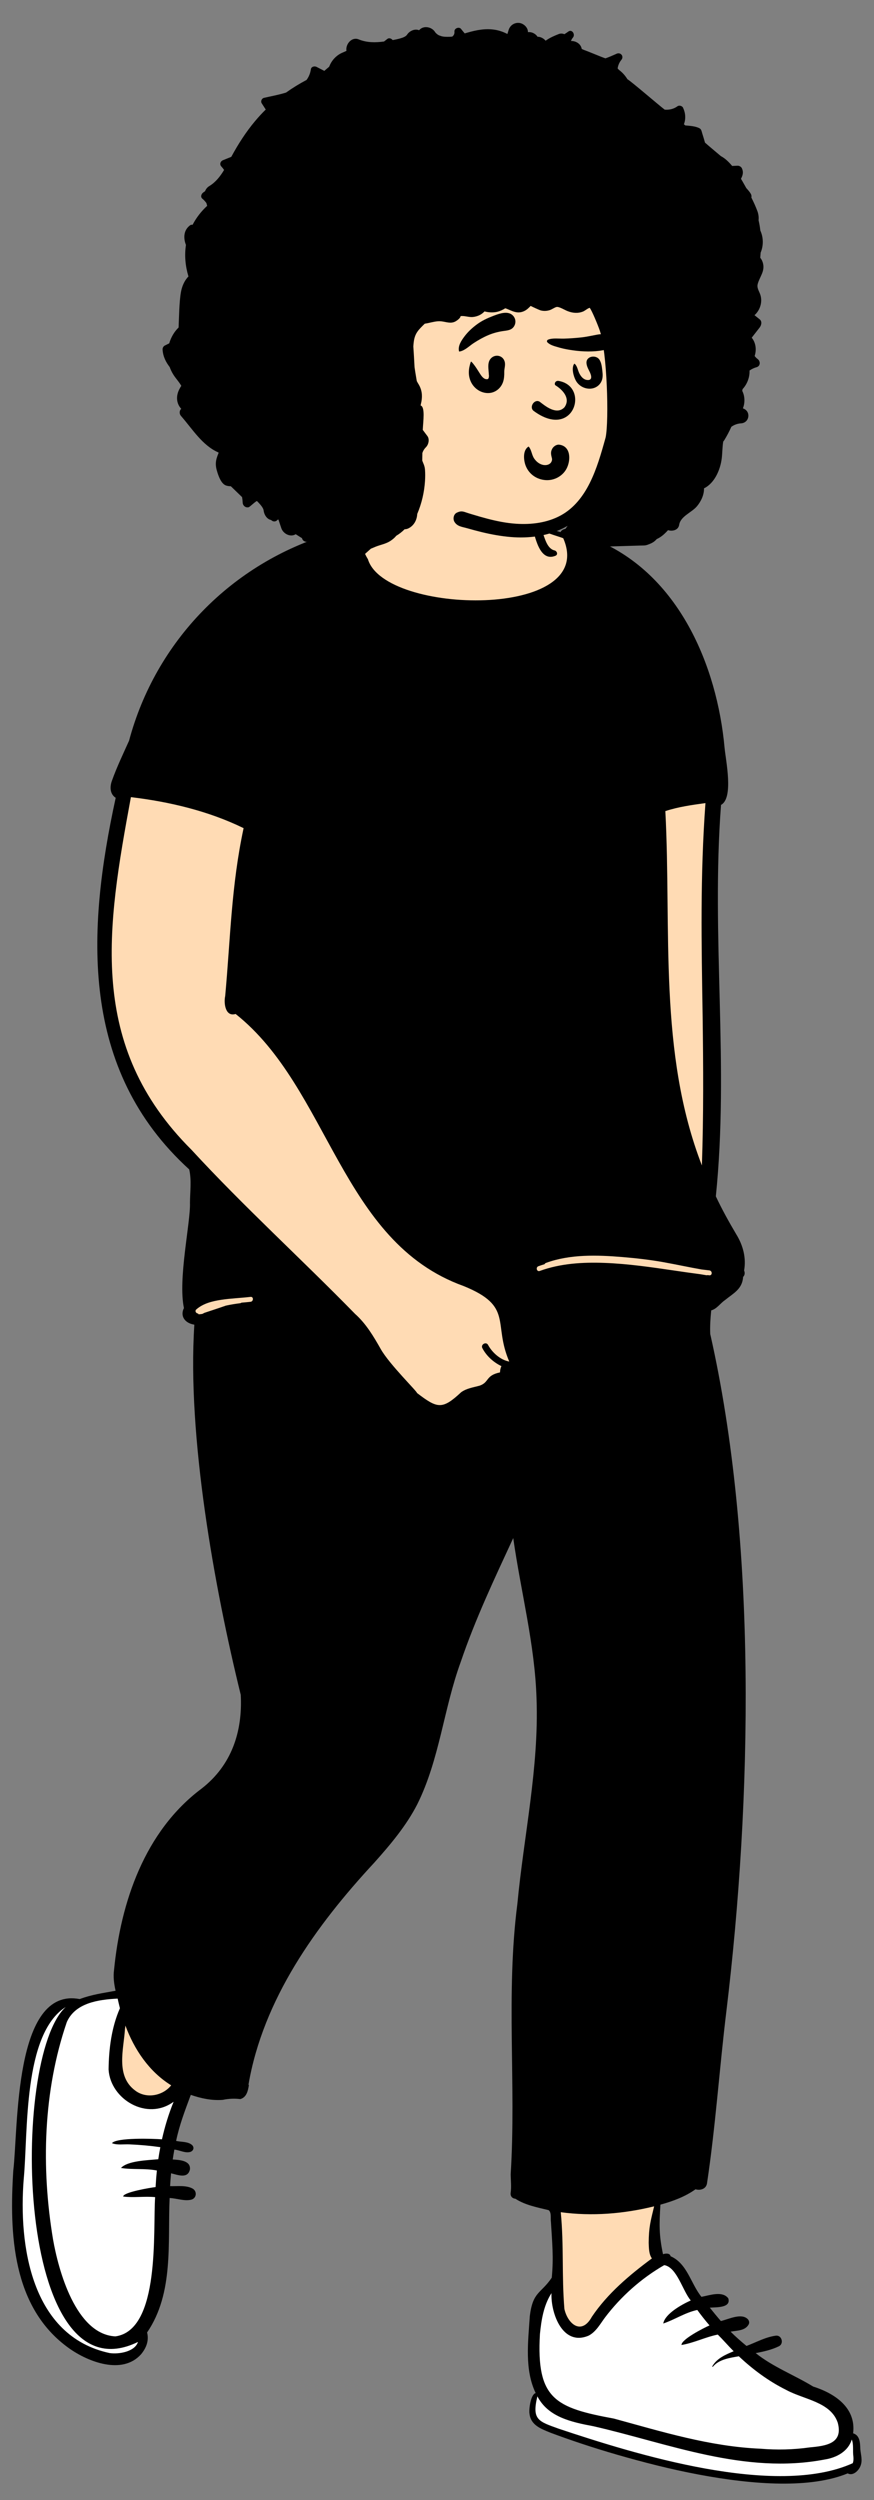 <svg viewBox="57.312 41.137 1064.375 3044.175" xmlns="http://www.w3.org/2000/svg" overflow="visible" xmlns:xlink="http://www.w3.org/1999/xlink" width="1064.375px" height="3044.175px"><rect x="57.312" y="41.137" width="1064.375" height="3044.175" fill="#808080" stroke="none"/><g id="Master/Character/Standing" stroke="none" stroke-width="1" fill="none" fill-rule="evenodd"><g id="Standing" transform="translate(-121, 634) scale(1 1)"><g id="Standing/Walking 3" stroke="none" stroke-width="1" fill="none" fill-rule="evenodd"><path d="M1212.236,2373.585 C1219.273,2340.826 1187.087,2329.752 1166.796,2322.464 C1152.262,2313.036 1098.409,2280.388 1056.741,2240.084 C1022.644,2207.104 999.432,2164.835 989.77,2160.806 C983.14,2156.961 979.48,2153.61 978.792,2150.752 C972.74,2125.639 977.787,2102.233 978.792,2087.008 C998.19,2081.915 1013.734,2075.562 1025.359,2066.678 C1028.749,2067.808 1033.831,2069.254 1035.346,2064.296 C1045.852,1994.2 1050.387,1924.933 1058.935,1854.783 C1091.291,1587.602 1094.941,1275.466 1039.276,1031.436 C1038.691,1019.34 1039.746,1008.416 1040.825,998.023 C1048.352,997.21 1052.903,989.924 1059.049,985.569 C1068.588,977.988 1079.883,972.162 1079.417,958.912 C1081.683,957.196 1081.419,956.231 1080.302,954.045 C1087.578,922.755 1055.123,889.783 1045.944,863.987 C1062.629,700.793 1039.927,546.578 1052.592,383.345 C1068.589,376.651 1057.834,334.813 1056.741,317.556 C1047.879,206.382 990.088,96.464 886.018,60.145 C880.069,58.939 871.127,52.139 866.204,56.705 C856.69,52.936 844.032,60.367 836.669,51.812 L836.743,51.756 C830.543,43.159 827.764,32.23 825.726,21.896 C826.067,24.808 826.636,27.696 827.337,30.519 C809.396,-20.045 804.876,-33.565 747.119,-35.946 C721.102,-36.294 686.806,-35.513 671.636,-10.699 C665.42,0.836 667.319,14.081 663.461,26.223 C656.379,48.504 625.809,37.737 609.76,49.307 C481.312,90.505 375.953,174.597 341.322,309.57 C334.242,325.838 326.212,342.029 320.293,358.818 C319.377,361.31 316.857,369.743 322.909,373.624 L325.836,375.501 C287.282,555.702 284.724,707.546 414.251,827.679 C423.971,879.3 398.966,949.795 408.578,999.915 C403.101,1007.686 410.046,1013.945 417.048,1014.444 C417.723,1014.819 420.451,1016.013 421.195,1016.354 C410.052,1173.664 456.836,1385.67 477.458,1469.347 C480.265,1519.587 463.118,1560.858 427.844,1588.238 C388.871,1612.242 311.821,1720.655 326.105,1834.375 C309.412,1837.65 292.84,1839.446 276.825,1845.72 C206.751,1833.352 207.446,1968.441 202.981,2015.94 C195.419,2095.47 190.719,2210.741 266.272,2261.649 C286.176,2276.089 326.534,2292.993 347.215,2269.882 C353.992,2261.741 355.689,2253.877 353.023,2245.563 C387.173,2197.314 377.97,2134.203 381.107,2077.613 C391.01,2077.016 401.371,2081.661 410.95,2079.969 C420.782,2071.305 384.914,2073.666 381.194,2073.158 C381.575,2064.431 382.277,2055.242 383.183,2046.444 C388.809,2047.571 396.016,2050.271 401.426,2050.478 C404.628,2051.257 406.891,2046.848 404.958,2044.563 C400.736,2040.536 389.971,2041.16 383.913,2040.588 C384.936,2033.223 386.187,2025.48 387.577,2018.357 C394.988,2018.09 402.641,2022.812 409.658,2021.846 C404.347,2018.302 394.378,2019.381 387.904,2017.04 C392.114,1994.099 400.692,1972.322 408.667,1950.864 C428.235,1958.936 445.116,1959.254 464.219,1956.834 C472.033,1958.036 475.843,1956.437 477.108,1946.663 L476.609,1946.046 C491.75,1855.444 540.608,1769.071 631.361,1671.121 C649.287,1651.059 669.544,1627.438 683.041,1601.028 C710.162,1546.066 714.794,1485.417 735.691,1428.338 C755.201,1370.966 781.878,1316.087 806.925,1261.7 C810.598,1289.574 815.532,1318.168 820.661,1345.499 C843.235,1442.352 841.047,1545.688 824.434,1643.078 C799.854,1779.481 811.702,1916.531 806.235,2053.899 C806.31,2061.822 807.292,2069.019 806.13,2077.268 C805.976,2077.903 806.276,2078.655 807.028,2078.635 L808.447,2078.674 C820.261,2087.325 836.577,2088.888 850.459,2093.581 C856.289,2098.195 854.647,2105.503 855.181,2111.205 C856.706,2135.776 858.656,2160.441 856.236,2185.767 C845.524,2206.292 832.221,2202.052 829.5,2230.985 C827.118,2264.017 822.904,2299.143 838.99,2328.556 L832.904,2329.606 C823.872,2348.559 829.386,2360.865 850.614,2368.881 C955.412,2409.971 1102.878,2447.277 1212.236,2416.262 C1214.224,2418.233 1217.114,2416.188 1219.375,2413.09 C1221.546,2410.114 1223.136,2406.165 1222.783,2403.873 C1220.913,2393.813 1223.484,2375.444 1212.236,2373.585 Z" id="Skin" fill="#ffdbb4"/><path d="M1025,2417 C1006.173,2413.607 898,2389 836,2357 C823.337,2350.464 826.454,2335.021 830.58,2324.993 C832.47,2320.4 836.943,2316.943 836,2316 C816.177,2296.177 831,2244 831,2234 C831,2219.135 855.093,2199.011 851,2191 C846.275,2181.752 852.085,2213.384 864,2231 C874.385,2246.354 890.686,2247.541 892.302,2246.868 L892.595,2246.743 L892.803,2246.632 C897.287,2244.177 964.991,2146.644 993,2161 C1006.181,2167.756 1013.263,2197.633 1028,2210 C1061.048,2237.732 1077,2282 1200,2339 C1213.165,2345.101 1213.281,2358.151 1210.596,2368.36 C1209.607,2372.123 1223,2372 1221,2374 C1215.919,2379.081 1230.015,2408.278 1219,2413 C1175.665,2431.576 1063.149,2423.876 1025,2417 Z M322.021,1836 C326.76,1841.932 329.086,1846.265 329,1849 C327.939,1882.797 319.9,1907.693 319.649,1924.313 L319.634,1925.435 L319.662,1925.846 C320.148,1932.588 330.445,1958.482 353,1964 C361.493,1966.078 378.159,1962.411 403,1953 C388.809,1992.201 380.476,2029.535 378,2065 C375.084,2106.779 377.437,2154.161 372,2191 C369.032,2211.11 358.283,2233.487 346,2249 C342.99,2252.802 356.076,2259.998 353,2263 C347.24,2268.622 333,2288 289,2273 C276.192,2268.634 238.928,2244.372 218,2198 C202.713,2164.126 201.274,2114.778 199,2071 C196.487,2022.618 205.826,1947.119 218,1906 C231.537,1860.276 248.369,1851.342 251.857,1848.81 C252.672,1848.218 278.008,1843.214 280.447,1842.942 L280.873,1842.896 L281.21,1842.863 L281.395,1842.791 C291.342,1838.941 302.715,1837.087 317.67,1836.228 L318.59,1836.177 L322.021,1836 Z" id="Shoes" fill="#FFF"/><path d="M1216.729,2406.487 C1122.559,2448.775 951.558,2395.418 859.029,2364.546 C834.08,2355.545 825.769,2353.781 832.759,2325.017 C845.838,2350.259 873.968,2356.356 900.918,2361.417 C992.208,2382.228 1085.278,2420.65 1182.909,2401.903 C1197.239,2399.647 1211.418,2391.888 1215.589,2377.57 C1218.159,2383.638 1216.57,2391.856 1217.599,2398.529 C1217.79,2401.189 1217.849,2404.066 1216.729,2406.487 M835.859,2249.197 C837.558,2232.244 840.279,2214.335 849.928,2199.355 C848.879,2223.583 863.428,2264.764 895.308,2251.045 C904.338,2246.259 909.399,2236.622 915.208,2228.883 C934.519,2203.423 959.279,2181.315 987.25,2165.25 C1002.808,2167.925 1009.5,2196.379 1019.529,2208.288 C1008.348,2213.272 988.088,2224.624 986.039,2236.366 C1000,2231.67 1012.848,2222.925 1027.489,2219.851 C1032.178,2226.324 1037.149,2232.601 1042.37,2238.665 C1035.549,2241.669 1008.048,2255.569 1008.23,2262.508 C1023.098,2260.092 1037.508,2252.812 1052.458,2249.821 C1059.109,2256.416 1065.159,2263.514 1071.778,2270.131 C1061.778,2274.25 1051.218,2278.849 1045.758,2288.449 C1045.499,2288.883 1046.139,2289.368 1046.489,2288.949 C1053.979,2279.918 1066.87,2278.26 1078.04,2276.228 C1095.178,2292.367 1114.37,2306.604 1135.849,2317.255 C1157.339,2329.006 1189.999,2331.694 1198.549,2357.184 C1205.389,2382.669 1184.059,2385.39 1164.379,2387.19 C1144.468,2390.022 1124.418,2390.452 1104.639,2388.798 C1042.809,2386.221 984.359,2368.018 925.928,2352.115 C854.49,2338.965 831.308,2328.317 835.859,2249.197 M972.23,2157.084 C944.859,2177.326 918.139,2199.882 899.129,2228.115 C886.548,2251.086 869.808,2237.104 865.649,2218.702 C862.279,2177.617 865.178,2142.138 861.23,2100.808 C899.08,2105.968 937.958,2102.788 974.928,2093.658 C970.48,2112.108 968.438,2119.112 968.298,2138.04 C968.539,2144.277 968.448,2151.891 972.23,2157.084 M835.61,954.722 C831.97,956.05 830.417,950.25 834.014,948.937 C836.486,948.035 838.984,947.23 841.494,946.468 C841.806,945.796 842.365,945.219 843.23,944.904 C872.691,934.171 905.602,935.215 936.375,937.781 C952.915,939.161 969.419,941.014 985.763,943.925 C1001.409,946.711 1016.933,950.131 1032.586,952.866 C1035.783,953.269 1038.977,953.654 1042.17,954.013 C1045.972,954.441 1046.002,960.445 1042.17,960.013 C1041.466,959.934 1040.764,959.841 1040.061,959.759 C1039.594,959.926 1039.073,959.998 1038.494,959.906 C1036.057,959.521 1033.626,959.112 1031.197,958.688 C1020.514,957.32 1009.856,955.748 999.201,954.186 C971.168,950.076 943.045,945.973 914.698,944.907 C888.057,943.905 860.854,945.51 835.61,954.722 M1037.428,385.018 C1030.918,474.778 1032.599,554.958 1033.999,644.858 C1034.809,705.328 1035.188,765.818 1033.089,826.268 C979.859,688.688 996.149,539.398 988.588,394.788 C1004.319,389.548 1021.218,387.258 1037.428,385.018 M765.73,1048.678 C770.708,1058.188 779.069,1065.838 788.98,1070.618 C787.759,1073.018 787.338,1075.718 787.208,1078.248 C769.359,1081.898 774.379,1090.368 762.319,1094.408 C754.428,1096.588 746.838,1097.518 740.019,1102.298 C716.808,1123.918 711.048,1122.328 686.139,1103.308 C686.48,1101.588 652.58,1068.478 642.08,1049.968 C633.33,1034.528 624.168,1018.978 610.759,1007.038 C545.088,939.798 475.128,876.338 411.558,807.238 C284.159,680.288 308.469,536.338 337.729,377.768 C384.959,383.408 432.449,394.738 474.979,415.538 C459.979,485.528 459.019,548.968 452.558,619.988 C450.608,628.768 452.808,645.678 465.25,641.778 C579.598,732.568 592.889,919.138 742.948,973.088 C804.109,997.948 778.298,1018.128 798.509,1065.068 C787.389,1063.028 777.468,1053.708 772.688,1044.788 C770.319,1040.358 763.418,1044.258 765.73,1048.678 M483.452,992.269 C479.772,992.699 476.082,993.017 472.389,993.317 C471.962,993.664 471.43,993.916 470.781,993.997 C465.026,994.715 459.159,995.655 453.346,996.929 C444.719,999.986 436.002,1002.779 427.325,1005.687 C426.565,1006.061 425.81,1006.44 425.062,1006.836 C424.346,1007.215 423.654,1007.275 423.027,1007.135 C422.774,1007.221 422.519,1007.304 422.267,1007.391 C422.202,1007.413 422.135,1007.436 422.072,1007.458 C421.841,1007.45 421.611,1007.443 421.375,1007.433 C421.034,1007.419 420.447,1007.392 419.752,1007.347 C419.738,1007.082 419.743,1006.822 419.735,1006.559 C417.286,1006.63 415.091,1003.569 417.396,1001.548 C425.844,994.139 437.195,991.43 448.045,989.792 C459.788,988.018 471.668,987.647 483.452,986.269 C487.286,985.821 487.241,991.826 483.452,992.269 M375.558,2012.068 C365.039,2011.258 320.048,2009.708 314.649,2016.768 C320.729,2019.338 329.089,2017.918 335.628,2018.208 C348.329,2018.728 361,2019.848 373.57,2021.628 C372.628,2026.528 371.779,2031.418 371.079,2036.328 C358.399,2037.538 333.709,2038.088 325.659,2046.958 C340.019,2049.248 354.969,2047.188 369.378,2050.048 C368.678,2056.768 368.168,2063.498 367.789,2070.228 C362.048,2070.838 328.289,2076.428 328.32,2081.738 C340.959,2083.418 354.349,2081.208 367.229,2082.458 C364.438,2122.788 373.899,2244.578 318.779,2252.028 C270.589,2249.488 249.448,2171.388 242.899,2133.918 C228.379,2046.618 230.869,1953.538 259.649,1869.388 C269.928,1845.988 297.909,1841.928 321.57,1840.718 C322.469,1844.678 323.358,1848.568 324.358,1852.488 C314.099,1875.748 310.829,1901.938 310.548,1927.108 C312.719,1963.288 357.358,1990.188 389.779,1966.288 C383.719,1981.088 379.039,1996.488 375.558,2012.068 M311.789,2272.338 C216.339,2251.818 200.679,2141.278 207.239,2059.998 C212.589,2003.418 206.16,1884.128 258.389,1850.888 C190.888,1912.508 196.75,2332.008 346.339,2258.788 C342.608,2270.608 323.428,2274.018 311.789,2272.338 M330.49,1877.938 C330.659,1876.478 330.849,1875.028 331.048,1873.568 C341.639,1902.338 359.779,1929.678 386.789,1946.338 C376.449,1959.238 356.308,1963.078 342.719,1952.518 C319.019,1934.748 328.899,1902.598 330.49,1877.938 M655.848,39.998 C655.659,40.328 655.458,40.658 655.259,40.978 C653.938,41.068 652.609,41.188 651.259,41.338 C652.789,40.878 654.319,40.448 655.848,39.998 M1225.999,2388.978 C1225.739,2381.822 1225.639,2372.578 1217.258,2370.038 C1221.059,2339.199 1195.458,2321.644 1168.58,2313.099 C1145.659,2299.077 1119.668,2289.283 1098.609,2272.379 C1108.389,2270.542 1118.168,2268.325 1126.859,2264.069 C1133.418,2260.859 1130.258,2250.172 1123.149,2251.162 C1110.559,2252.823 1099.249,2259.224 1087.418,2263.673 C1080.698,2258.152 1074.188,2252.389 1068.04,2246.286 C1075.698,2244.806 1085.438,2245.351 1089.899,2237.747 C1091.29,2235.37 1090.668,2232.904 1088.989,2231.067 C1081.229,2223.213 1065.849,2231.056 1056.208,2233.345 C1051.58,2228.009 1047.109,2222.565 1042.718,2217.056 C1049.999,2216.386 1068.938,2217.717 1065.229,2205.7 C1058.12,2196.301 1042.83,2201.94 1032.549,2203.874 C1019.509,2187.84 1015.308,2163.24 994.928,2154.418 C994.198,2150.529 989.12,2150.827 985.73,2151.983 C980.74,2128.157 981.12,2116.048 982.58,2091.628 C997.708,2087.438 1012.718,2081.938 1025.299,2072.918 C1031.08,2074.618 1038.089,2072.658 1039.29,2065.868 C1049.749,1996.328 1054.399,1925.928 1062.909,1856.138 C1093.938,1599.128 1100.698,1285.428 1043.258,1031.518 C1042.809,1021.898 1043.489,1012.268 1044.458,1002.718 C1051.309,1000.888 1055.389,994.198 1061.059,990.328 C1071.599,981.738 1082.32,976.928 1083.29,961.938 C1085.418,959.908 1085.668,956.838 1084.499,954.178 C1087.229,938.788 1083.208,923.508 1075.018,910.208 C1066.04,895.058 1057.559,879.768 1050.07,863.868 C1066.448,703.608 1044.229,548.288 1056.379,387.228 C1071.958,378.978 1062.178,333.138 1060.729,317.858 C1051.629,217.508 1004.779,106.708 905.168,64.968 C898.178,59.068 888.418,57.068 879.879,53.818 C874.109,50.978 864.718,48.518 860.769,55.128 C856.58,53.178 843.088,51.688 838.468,48.308 C837.609,47.678 837.058,46.988 836.928,46.218 C836.588,46.228 836.188,46.158 835.759,46.068 C831.5,40.048 827.438,-1.882 822.188,1.108 C816.458,15.508 820.428,31.778 825.909,46.318 C829.688,59.178 834.87,92.258 854.948,83.798 C858.409,82.078 856.269,77.608 853.168,77.248 C843.649,74.528 841.529,60.538 837.848,52.338 C842.208,55.958 862.069,61.388 864.24,62.538 C907.319,161.418 646.848,156.228 626.37,88.058 C611.769,64.508 624.37,51.748 650.399,47.968 C631.269,69.228 655.49,73.948 664.698,53.098 C673.509,38.168 677.519,20.028 674.509,2.848 C676.058,-3.182 677.37,-11.242 668.348,-9.622 C668.039,-10.422 667.548,-9.792 667.74,-9.222 C664.448,-3.982 666.74,3.548 665.569,9.598 C664.58,19.498 661.769,29.198 657,37.958 C648.149,39.648 639.338,41.458 630.569,43.438 C625.308,32.748 591.188,54.068 582.029,56.578 C460.339,92.528 367.798,188.268 335.5,309.028 C328.289,325.108 320.509,341.268 314.608,357.848 C311.969,365.028 311.969,373.938 319.219,378.588 C283.889,540.658 275.269,709.518 408.74,831.078 C411.769,844.238 409.75,858.198 409.659,871.598 C410.534,895.427 394.837,964.4 402.325,999.942 C401.512,1001.495 400.937,1003.161 400.712,1004.94 C399.663,1013.202 406.385,1018.522 413.8,1019.876 C414.024,1019.917 414.257,1019.956 414.486,1019.996 C414.654,1020.079 414.817,1020.171 414.99,1020.248 C406.139,1155.748 439.329,1340.118 471.5,1470.838 C473.878,1515.768 460.329,1556.638 423.858,1584.988 C354.519,1636.828 325.308,1723.358 317.199,1805.818 C316.048,1814.268 317.178,1822.868 319.079,1831.168 C304.048,1833.968 289.979,1835.788 275.389,1841.298 C194.918,1825.878 200.66,1998.768 194.5,2050.068 C189.679,2125.908 192.689,2216.818 262.378,2266.478 C285.808,2283.158 327.168,2299.178 350,2273.918 C356.459,2266.188 359.979,2257.148 357.438,2247.268 C390.168,2199.338 382.438,2138.078 384.889,2083.538 C393.459,2083.838 402.798,2087.658 411.24,2085.558 C417.74,2083.838 418.57,2075.498 413.07,2072.178 C405.128,2067.678 394.339,2069.388 385.459,2069.088 C385.729,2063.868 386.12,2058.648 386.62,2053.428 C395.048,2055.488 407.128,2060.438 409.639,2048.658 C410.649,2037.928 397.099,2037.108 388.659,2036.648 C389.25,2032.598 389.909,2028.568 390.659,2024.548 C397.12,2025.198 403.938,2029.318 410.289,2027.348 C413.889,2025.928 415.139,2022.288 412.509,2019.338 C407.62,2014.548 399.259,2015.508 392.789,2014.018 C396.719,1994.768 403.82,1976.358 410.659,1957.948 C423.039,1962.248 436.449,1965.088 449.659,1964.008 C456.509,1962.568 463.99,1962.158 470.909,1963.088 C478.608,1961.048 480.389,1952.818 481.399,1946.098 C481.25,1945.858 481.099,1945.628 480.928,1945.418 C498.719,1841.818 562.539,1752.318 634.098,1675.208 C653.808,1653.148 673.139,1630.208 686.529,1604.008 C713.73,1549.248 718.609,1487.638 739.418,1430.748 C756.948,1379.088 780.379,1329.548 803.348,1279.938 C812.558,1345.278 829.759,1409.548 831.73,1475.808 C834.73,1559.638 816.259,1642.248 808.379,1725.408 C794.208,1834.858 807.08,1944.988 800.24,2054.518 C800.289,2062.268 801.289,2069.568 800.188,2077.318 C799.58,2081.608 802.659,2084.298 805.899,2084.388 C817.798,2092.198 832.75,2094.968 846.428,2098.308 C850.218,2101.208 848.58,2108.348 849.25,2112.718 C850.718,2137.268 852.659,2155.795 850.269,2180.546 C836.889,2200.331 827.25,2197.17 823.529,2227.244 C821.48,2258.636 816.968,2292.584 830.688,2321.081 C824.548,2322.478 822.218,2341.216 823.139,2346.175 C824.698,2360.159 837.029,2364.583 848.948,2369.409 C936.058,2402.049 1121.149,2455.782 1210.659,2418.83 C1217.07,2422.458 1224.218,2415.346 1226.29,2409.622 C1229.028,2402.652 1226.508,2395.9 1225.999,2388.978" id="Ink" fill="#000"/></g></g><g id="Head" transform="translate(405, 189) scale(0.998 1)"><g id="Head/Long Afro" stroke="none" stroke-width="1" fill="none" fill-rule="evenodd"><path d="M408.514,274.944 C401.65,191.269 380.75,117.159 282.545,113.999 C238.227,114.395 192.988,123.81 152.234,141.23 C53.178,190.896 21.749,372.377 109.02,445.431 C108.501,445.726 108.376,446.579 108.989,446.991 C127.019,459.121 147.06,469.101 167.132,477.487 C220.598,500.091 283.539,509.909 338.066,485.39 C421.279,449.982 422.527,351.457 408.514,274.944 L408.514,274.944 Z" id="Skin" fill="#ffdbb4"/><path d="M572.306,235.944 C575.726,232.863 578.276,228.823 579.566,224.293 C580.746,220.163 580.826,215.654 579.576,211.534 C578.236,207.113 575.346,203.594 575.996,198.994 C576.066,198.543 576.156,198.073 576.296,197.603 C578.796,188.944 584.946,182.694 582.746,173.094 C582.126,170.383 580.956,167.944 579.326,166.024 C579.506,163.944 579.666,161.844 579.796,159.744 C583.406,151.293 583.276,141.254 579.426,132.934 C578.956,128.673 578.246,124.454 577.246,120.303 C577.706,116.633 577.066,112.594 575.886,109.383 C573.813,103.736 571.251,98.169 568.471,92.695 C568.798,91.198 568.651,89.617 567.825,88.21 C566.323,85.653 564.338,83.404 562.309,81.207 C560.874,78.644 559.429,76.103 557.996,73.594 C557.332,72.441 556.599,71.162 555.791,69.806 C557.993,65.721 559.169,61.739 556.84,56.934 C555.965,55.129 553.559,53.797 551.578,53.916 C549.413,54.044 547.228,54.142 545.031,54.224 C540.925,49.267 536.272,44.816 531.286,42.254 C526.236,37.974 521.116,33.773 516.136,29.483 C514.726,28.264 513.306,27.044 511.896,25.823 C511.886,25.794 511.876,25.753 511.866,25.724 C510.826,21.933 509.656,18.194 508.486,14.434 C507.756,12.104 507.536,9.664 505.266,8.393 C500.526,5.744 493.236,5.324 487.796,4.873 C487.256,4.394 486.716,3.924 486.176,3.443 C488.646,-3.136 488.206,-10.127 485.096,-16.716 C484.036,-18.956 480.356,-19.966 478.336,-18.486 C473.676,-15.066 468.146,-13.857 462.676,-14.357 C454.636,-20.537 422.206,-48.483 417.195,-51.432 C417.133,-51.538 417.083,-51.645 417.017,-51.749 C414.2,-56.248 410.779,-59.859 406.933,-62.755 C406.384,-63.328 405.835,-63.903 405.286,-64.477 C405.769,-67.906 407.04,-71.216 409.086,-73.987 C409.306,-74.306 409.556,-74.617 409.806,-74.916 C413.386,-79.177 409.016,-84.656 404.016,-82.427 C403.656,-82.266 403.296,-82.106 402.936,-81.936 C399.092,-80.222 394.839,-78.359 390.41,-76.787 C388.789,-77.394 387.137,-77.945 385.63,-78.55 L369.494,-85.037 C366.838,-86.106 364.03,-87.01 361.461,-88.266 C360.565,-94.225 354.593,-98.132 348.391,-97.928 C348.749,-99.073 349.283,-100.183 350.036,-101.237 C350.256,-101.546 350.496,-101.847 350.746,-102.136 C353.936,-105.847 349.676,-112.727 345.116,-109.427 C344.796,-109.197 344.466,-108.966 344.146,-108.737 C342.879,-107.847 341.582,-107.013 340.271,-106.206 C338.172,-107.121 335.808,-107.331 333.334,-106.362 C327.856,-104.216 322.806,-102.035 317.983,-98.674 C317.787,-98.537 317.584,-98.421 317.386,-98.293 C314.992,-101.184 311.191,-103.118 307.768,-103.097 C307.698,-103.097 307.644,-103.099 307.582,-103.1 C305.023,-106.999 300.332,-109.264 295.802,-108.713 C296.108,-114.308 290.507,-119.302 285.408,-119.909 C279.45,-120.617 274.08,-117.157 272.292,-111.346 C271.794,-109.728 271.297,-108.109 270.799,-106.49 C266.173,-108.825 261.291,-110.614 256.191,-111.507 C244.578,-113.54 233.223,-111.374 222.032,-108.15 C220.914,-107.829 219.797,-107.498 218.68,-107.168 C217.084,-109.016 215.587,-110.909 214.156,-112.677 C211.686,-115.727 205.756,-113.287 206.156,-109.367 C206.434,-106.662 205.335,-104.716 203.566,-103.332 C201.623,-103.049 199.745,-102.963 196.913,-103.019 C193.17,-103.096 191.467,-103.213 187.553,-104.739 C185.729,-105.448 183.458,-107.316 182.395,-108.992 C178.32,-115.418 167.969,-117.15 163.039,-111.022 C157.851,-113.293 151.301,-110.16 148.421,-105.745 C146.914,-103.436 143.77,-102.144 139.812,-101.034 C136.841,-100.203 133.803,-99.573 130.751,-99.022 C129.391,-100.867 126.527,-102.103 124.426,-100.556 C123.003,-99.505 121.621,-98.427 120.258,-97.32 C109.748,-95.873 99.293,-95.82 89.272,-99.918 C80.788,-103.388 72.998,-93.912 74.398,-85.956 C71.941,-84.677 69.275,-83.826 66.848,-82.486 C61.553,-79.559 57.205,-74.934 54.555,-69.501 C54.08,-68.528 53.651,-67.54 53.242,-66.546 C51.263,-64.936 49.306,-63.282 47.396,-61.536 C44.216,-63.166 41.046,-64.796 37.866,-66.427 C35.486,-67.647 31.476,-66.796 31.006,-63.636 C30.236,-58.437 28.366,-54.127 25.696,-50.517 C17.016,-45.956 8.666,-40.837 0.676,-35.147 C-8.514,-32.267 -18.284,-30.587 -26.314,-28.697 C-29.064,-28.047 -30.564,-24.456 -29.014,-22.067 C-27.374,-19.537 -25.734,-17.006 -24.104,-14.476 C-28.674,-10.017 -32.964,-5.356 -37.014,-0.536 C-48.284,12.864 -57.714,27.553 -66.154,43.114 C-69.494,44.464 -72.834,45.803 -76.174,47.154 C-79.394,48.453 -80.844,52.194 -78.234,54.944 C-76.994,56.254 -75.884,57.633 -74.934,59.084 C-79.664,66.913 -85.234,74.053 -93.024,78.734 C-95.394,80.153 -97.174,82.383 -98.124,84.913 C-98.934,85.454 -99.734,86.034 -100.524,86.624 C-102.724,88.284 -104.054,91.903 -101.474,94.053 C-99.664,95.573 -97.964,97.374 -96.524,99.364 C-96.214,100.493 -95.894,101.633 -95.574,102.763 C-102.814,109.424 -108.834,117.163 -113.354,125.844 C-114.424,125.674 -115.524,125.784 -116.414,126.444 C-124.494,132.413 -124.734,141.923 -121.484,150.423 C-123.444,163.233 -122.184,176.363 -118.404,188.774 C-123.374,193.733 -126.364,200.893 -127.584,207.793 C-129.734,219.913 -129.884,238.554 -130.444,250.923 C-135.864,256.154 -139.724,262.923 -141.874,270.204 C-143.684,271.103 -145.494,272.003 -147.304,272.904 C-148.914,273.704 -150.094,275.813 -150,277.594 C-149.534,286.204 -145.984,293.003 -141.274,299.163 C-139.604,303.913 -137.134,308.293 -133.894,312.493 C-131.654,315.373 -129.464,318.134 -127.534,321.243 C-127.334,321.553 -127.214,321.844 -127.124,322.043 C-127.884,322.863 -128.514,324.224 -129.064,325.193 C-133.684,333.334 -133.754,342.873 -127.194,349.964 C-129.664,351.983 -129.744,356.063 -127.564,358.563 C-113.374,374.774 -101.544,394.483 -81.854,403.094 C-81.764,403.243 -81.684,403.394 -81.614,403.543 C-85.604,413.144 -86.144,418.134 -82.884,428.053 C-82.864,428.144 -82.834,428.224 -82.804,428.313 C-81.064,433.514 -77.864,441.844 -72.094,443.464 C-70.274,443.974 -68.484,444.204 -66.714,444.193 C-62.134,448.603 -57.564,453.024 -52.994,457.443 C-52.594,459.634 -52.344,461.844 -52.264,464.074 C-52.134,467.803 -48.624,470.824 -44.844,469.724 C-43.514,469.334 -36.154,462.183 -34.804,462.224 C-34.124,462.904 -33.464,463.584 -32.804,464.274 C-30.374,466.824 -27.004,470.844 -26.724,473.514 C-26.184,478.543 -22.884,484.303 -17.554,485.324 C-15.554,487.353 -12.354,487.964 -9.904,485.313 C-9.744,485.144 -9.584,484.974 -9.414,484.824 C-9.154,484.793 -8.904,484.764 -8.644,484.733 C-7.464,488.253 -6.284,491.774 -5.094,495.284 C-2.764,502.204 6.136,506.654 12.456,502.613 C13.476,503.224 14.476,503.873 15.476,504.524 C16.996,505.493 18.536,506.483 20.116,507.413 C20.206,507.673 20.296,507.933 20.376,508.183 C21.396,511.293 25.636,512.963 28.246,511.173 C29.056,511.433 29.886,511.644 30.726,511.813 C35.136,512.683 39.576,512.443 43.836,510.974 C46.886,509.933 49.796,507.943 53.076,507.673 C53.281,507.656 53.492,507.671 53.7,507.664 C56.376,513.146 62.491,517.87 67.31,519.476 C73.622,521.578 80.082,520.827 85.83,518.251 C87.381,521.352 89.329,524.288 91.656,527.004 C92.946,528.504 95.276,528.183 96.606,527.004 C99.132,524.764 101.642,522.514 104.148,520.261 C105.962,519.562 107.793,518.723 109.703,517.943 C115.677,515.504 122.226,514.492 127.751,510.966 C130.374,509.293 132.841,507.156 134.873,504.682 C138.701,502.471 142.218,499.719 145.386,496.563 C146.966,496.574 148.616,496.204 150.216,495.394 C156.906,491.993 160.426,485.074 160.736,477.993 C166.156,465.243 169.356,451.644 170.236,437.724 C170.516,433.154 170.566,428.543 170.216,423.974 C169.976,420.753 169.166,418.603 167.946,415.693 C167.536,414.743 167.166,413.873 166.876,412.913 C166.946,409.834 166.986,406.753 167.026,403.683 C167.856,401.094 169.336,398.683 171.396,396.654 C174.586,393.514 176.046,386.993 173.146,383.113 C171.256,380.603 169.376,378.094 167.486,375.584 C168.016,364.813 170.596,347.673 164.876,345.873 C165.106,344.274 165.596,342.693 165.876,341.103 C167.216,333.464 166.416,326.634 162.356,319.954 C161.506,318.563 160.786,317.334 160.196,316.134 C159.826,313.933 159.456,311.733 159.086,309.534 C158.516,306.144 157.956,302.724 157.476,299.284 C157.226,294.904 156.996,290.524 156.746,286.134 C156.516,282.094 156.256,278.053 155.986,274.003 C156.096,272.193 156.256,270.384 156.486,268.574 C157.856,257.784 162.266,253.793 169.906,246.293 C171.106,246.103 172.296,245.893 173.466,245.654 C178.916,244.524 184.616,242.774 190.226,243.404 C196.316,244.083 201.766,246.714 207.686,243.353 C209.426,242.353 213.256,239.594 213.586,237.404 C213.606,237.263 213.636,237.143 213.676,237.054 C214.086,236.994 214.616,236.944 214.946,236.934 C219.646,236.774 224.136,238.624 228.876,238.113 C234.486,237.513 239.506,235.024 242.806,231.333 C247.036,232.374 251.356,232.844 255.746,232.263 C259.426,231.784 262.726,230.583 265.986,228.804 C268.356,227.524 267.606,227.154 270.186,228.194 C276.056,230.573 281.366,233.714 287.976,232.083 C291.406,231.244 294.366,229.393 296.856,226.904 C297.446,226.323 298.446,225.453 299.116,224.633 C302.256,226.224 310.156,229.814 311.456,230.133 C315.136,231.034 319.036,230.893 322.616,229.694 C325.246,228.814 328.466,226.413 330.776,225.923 C333.766,225.284 340.406,229.444 343.976,230.874 C350.236,233.383 356.866,234.004 363.206,231.413 C365.386,230.524 369.626,226.974 371.256,227.004 C373.906,230.274 381.306,248.163 383.526,254.694 C392.516,281.094 394.846,363.524 390.696,384.553 C390.536,385.173 390.366,385.784 390.196,386.404 C385.096,404.693 379.786,423.293 371.256,440.334 C363.206,456.394 352.076,470.853 336.106,479.623 C319.546,488.724 300.106,491.113 281.486,489.884 C269.496,489.103 257.706,486.693 246.106,483.673 C240.046,482.103 234.036,480.353 228.056,478.534 C225.446,477.743 222.796,477.003 220.236,476.084 C215.716,474.454 213.346,474.324 209.016,476.413 C205.076,478.313 204.066,483.923 206.116,487.454 C209.456,493.214 215.576,493.613 221.486,495.293 C227.506,497.003 233.546,498.644 239.626,500.113 C251.276,502.913 263.116,505.063 275.056,506.053 C296.436,507.844 318.466,505.084 337.926,495.753 C340.126,494.693 342.246,493.563 344.296,492.344 C343.536,493.404 342.766,494.464 341.986,495.514 C339.826,498.423 341.426,503.373 344.456,504.964 C345.416,505.464 346.376,505.943 347.346,506.413 C347.476,506.724 347.616,507.034 347.776,507.344 C350.546,512.904 356.346,516.183 362.256,517.604 C369.276,519.284 377.136,518.093 384.276,517.884 C390.896,517.683 397.516,517.484 404.126,517.284 C405.686,517.244 407.246,517.193 408.806,517.144 C416.666,516.904 424.516,516.673 432.366,516.433 C439.366,516.223 439.036,516.764 445.606,513.963 C448.536,512.703 450.936,510.923 452.956,508.553 C454.216,507.993 455.436,507.353 456.606,506.623 C460.366,504.284 463.706,501.144 466.786,497.683 C472.016,499.334 479.346,497.803 480.366,491.233 C482.006,480.724 495.666,476.233 502.046,468.634 C507.196,462.503 510.876,454.474 510.686,446.764 C523.666,440.483 530.726,423.933 532.376,409.894 C533.146,403.384 533.026,396.413 534.136,389.793 C534.626,389.264 535.066,388.704 535.436,388.103 C538.696,382.834 541.536,377.404 544.036,371.844 C547.436,369.394 551.526,367.884 555.806,367.634 C566.326,367.024 568.306,352.834 558.276,349.413 C558.226,349.394 558.186,349.384 558.136,349.363 C560.856,342.563 560.626,334.514 557.326,328.074 C557.466,327.373 557.596,326.683 557.726,325.983 C563.356,319.933 566.586,311.524 566.226,303.334 C568.796,301.524 571.676,300.123 574.826,299.253 C579.696,297.913 579.726,291.974 576.126,289.313 C574.676,288.243 573.476,286.993 572.476,285.613 C574.966,278.134 573.986,269.483 568.896,263.344 C572.126,259.204 575.356,255.064 578.586,250.923 C580.726,248.184 581.856,243.534 578.586,240.934 C576.496,239.263 574.406,237.603 572.306,235.944 Z" id="Ink" fill="#000"/></g></g><g id="Beard" transform="translate(527, 518) scale(1 1)" fill="#000"><g id="Beard/None" stroke="none" stroke-width="1" fill="none" fill-rule="evenodd" fill-opacity="0"/></g><g id="Face" transform="translate(563, 366) scale(1 1)" fill="#000"><g id="Face/Cheeky" stroke="none" stroke-width="1" fill="none" fill-rule="evenodd"><path d="M166.944,221.352 C168.478,218.685 172.01,216.214 175.242,216.593 C189.721,218.291 189.696,235.845 184.105,246.093 C179.148,255.18 168.889,260.514 158.621,259.735 C147.834,258.916 138.643,252.574 134.598,242.483 C131.923,235.808 130.687,223.485 137.803,219 C137.935,218.916 138.153,218.937 138.258,219.058 C141.67,223.027 141.804,228.986 144.791,233.405 C147.569,237.515 151.885,240.909 156.941,241.433 C160.717,241.825 164.537,240.463 166.014,237.073 C166.813,235.239 166.722,234.244 166.422,232.982 L166.149,231.885 C165.203,228.044 164.778,225.119 166.944,221.352 Z M170.814,144.367 C178.366,148.957 189.872,159.66 181.748,171.04 C172.186,181.073 158.419,169.569 151.634,164.366 C145.343,160.334 138.275,170.705 144.112,175.413 C193.136,211.708 213.031,145.567 174.634,138.97 C170.406,138.243 168.836,142.947 170.814,144.367 Z M91.072,112.893 C95.707,105.939 106.287,106.963 108.84,115.215 C110.222,119.685 108.312,123.703 108.412,128.167 C108.495,131.938 108.248,136.14 107.091,139.792 C104.456,148.12 96.966,154.002 88.105,153.758 C79.272,153.515 71.493,147.925 67.794,140.052 C64.082,132.149 64.868,123.97 67.579,115.934 C67.709,115.548 68.215,115.361 68.519,115.686 C71.723,119.09 74.068,122.684 76.494,126.496 L78.981,130.403 C80.881,133.345 83.643,137.103 87.191,136.867 L87.724,136.815 C88.71,136.73 88.559,136.926 89.32,135.582 C89.671,134.96 89.608,133.804 89.778,133.07 L89.837,132.822 L89.837,132.822 L89.804,132.688 C89.729,132.333 89.655,131.663 89.594,130.5 L89.582,130.244 C89.325,124.807 87.787,117.82 91.072,112.893 Z M208.563,117.522 C207.732,108.628 220.236,106.653 224.393,113.234 C226.561,116.666 227.193,120.977 227.672,125.061 L227.896,127 C228.388,131.195 228.583,135.559 226.762,139.472 C223.894,145.635 217.657,148.893 210.929,148.377 C204.504,147.883 198.642,144.158 195.552,138.503 C192.797,133.457 190.058,123.605 193.404,118.342 C193.606,118.023 194.01,117.982 194.287,118.228 C197.449,121.035 197.964,126.155 199.844,129.812 C201.783,133.584 204.724,137.26 209.181,137.833 C213.445,138.381 215.074,136.052 213.986,131.987 C212.583,126.739 209.091,123.169 208.563,117.522 Z M94.449,60.016 L96.494,59.233 C103.5,56.586 113.119,53.527 118.815,59.224 C122.329,62.737 122.998,67.912 120.49,72.199 C117.451,77.392 112,77.52 106.736,78.285 C100.749,79.155 94.66,80.809 89.086,83.167 C82.807,85.824 76.98,89.136 71.271,92.835 C65.845,96.35 60.438,102.095 53.943,103.178 C53.678,103.222 53.377,103.108 53.308,102.817 C51.833,96.467 55.932,90.218 59.59,85.264 C64.016,79.266 69.379,74.343 75.373,69.929 C81.158,65.668 87.768,62.589 94.449,60.016 Z M221.716,82.593 L222.341,82.483 C226.589,81.776 230.439,81.939 233.641,85.303 C236.085,87.871 237.027,91.198 235.862,94.591 C234.787,97.722 232.383,100.903 228.894,101.559 C217.115,103.775 204.068,103.409 192.23,101.731 C186.814,100.963 181.349,100.024 176.074,98.542 L173.647,97.838 C169.242,96.58 164.2,95.266 161.001,92.026 C159.851,90.862 160.514,89.197 161.89,88.657 C167.472,86.472 175.123,87.635 181.075,87.463 C187.999,87.266 194.934,86.746 201.825,86.031 C208.559,85.332 215.075,83.811 221.716,82.593 Z" id="Ink" fill="#000"/></g></g><g id="Mask" transform="translate(428, 479) scale(1 1)" fill="#000"><g id="Mask/None" stroke="none" stroke-width="1" fill="none" fill-rule="evenodd" fill-opacity="0"/></g><g id="Accessories" transform="translate(451, 421) scale(1 1)" fill="#000"><g id="Accessories/None" stroke="none" stroke-width="1" fill="none" fill-rule="evenodd" fill-opacity="0"/></g></g></svg>